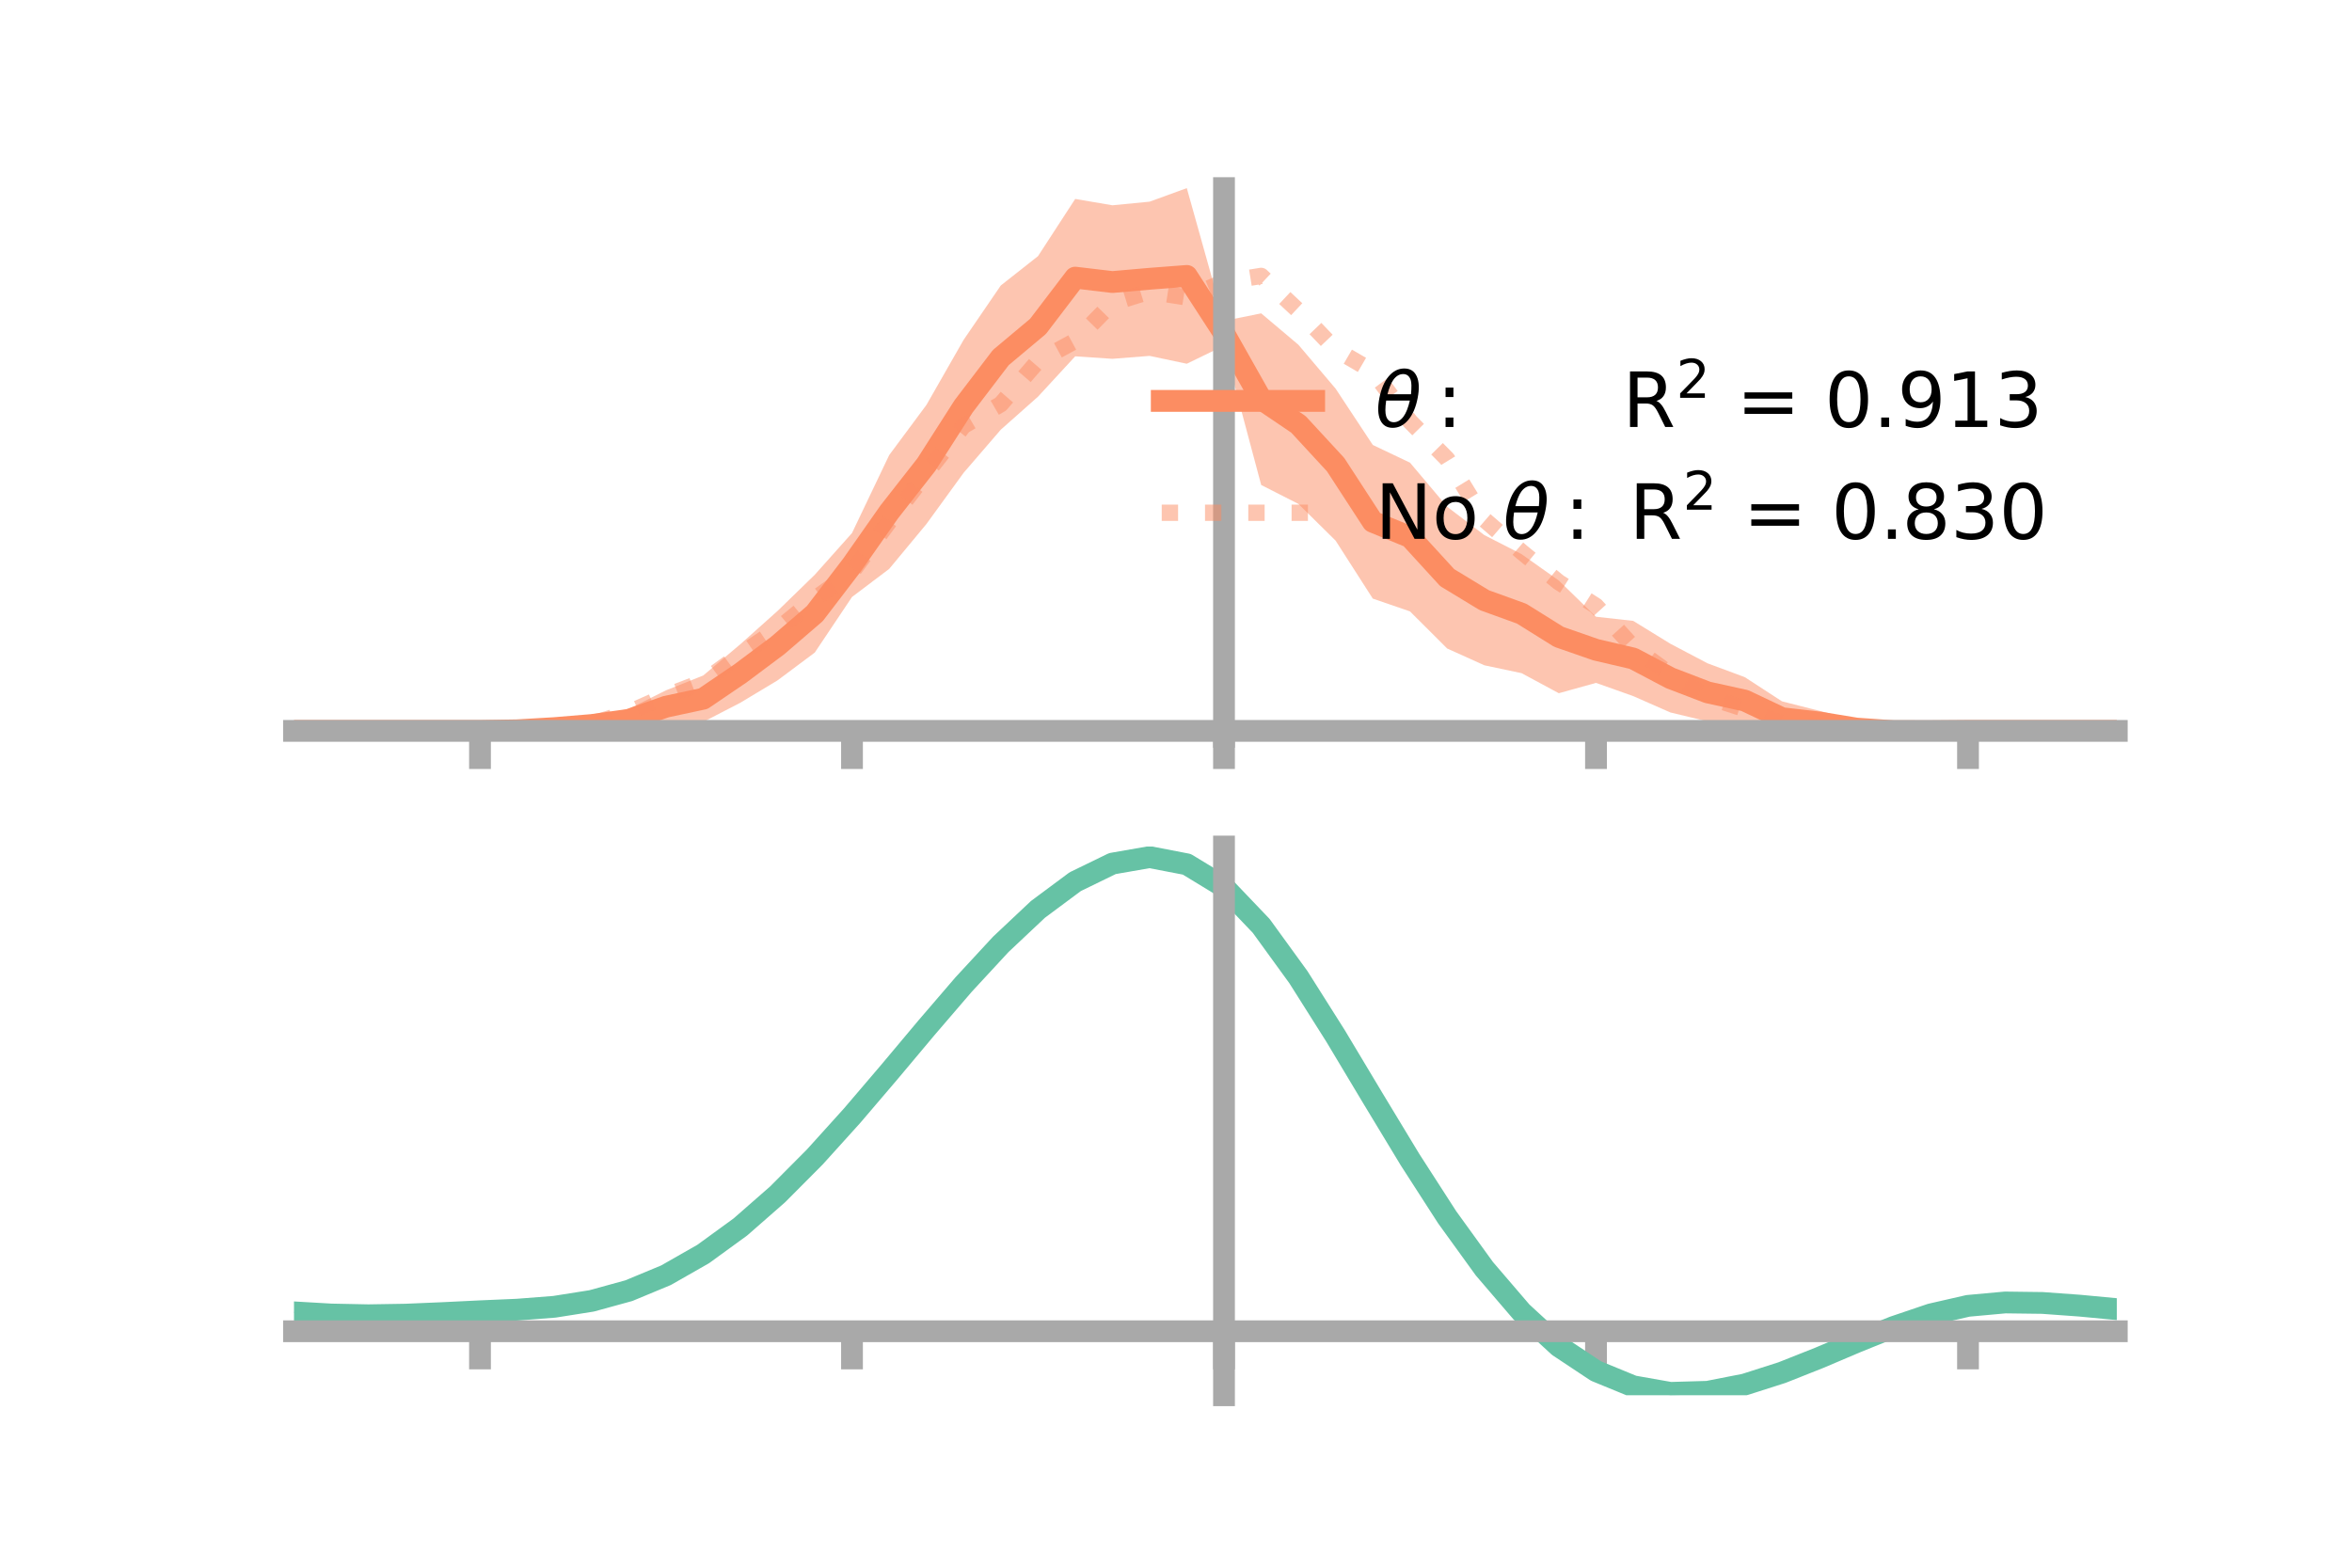 <?xml version="1.0" encoding="utf-8" standalone="no"?>
<!DOCTYPE svg PUBLIC "-//W3C//DTD SVG 1.1//EN"
  "http://www.w3.org/Graphics/SVG/1.1/DTD/svg11.dtd">
<!-- Created with matplotlib (https://matplotlib.org/) -->
<svg height="144pt" version="1.1" viewBox="0 0 216 144" width="216pt" xmlns="http://www.w3.org/2000/svg" xmlns:xlink="http://www.w3.org/1999/xlink">
 <defs>
  <style type="text/css">*{stroke-linecap:butt;stroke-linejoin:round;}</style>
 </defs>
 <g id="figure_1">
  <g id="patch_1">
   <path d="M 0 144 
L 216 144 
L 216 0 
L 0 0 
z
" style="fill:none;"/>
  </g>
  <g id="axes_1">
   <g id="patch_2">
    <path d="M 27 67.68 
L 194.4 67.68 
L 194.4 17.28 
L 27 17.28 
z
" style="fill:none;"/>
   </g>
   <g id="PolyCollection_1">
    <path clip-path="url(#pb23cd14799)" d="M 27 67.137 
L 27 67.137 
L 30.416 67.137 
L 33.833 67.137 
L 37.249 67.137 
L 40.665 67.137 
L 44.082 67.136 
L 47.498 66.95 
L 50.914 66.423 
L 54.331 65.847 
L 57.747 65.115 
L 61.163 63.41 
L 64.58 62.049 
L 67.996 59.171 
L 71.412 56.115 
L 74.829 52.791 
L 78.245 48.963 
L 81.661 41.802 
L 85.078 37.198 
L 88.494 31.22 
L 91.91 26.222 
L 95.327 23.528 
L 98.743 18.274 
L 102.159 18.856 
L 105.576 18.524 
L 108.992 17.28 
L 112.408 29.475 
L 115.824 28.783 
L 119.241 31.668 
L 122.657 35.698 
L 126.073 40.872 
L 129.49 42.498 
L 132.906 46.551 
L 136.322 49.154 
L 139.739 50.902 
L 143.155 53.323 
L 146.571 56.65 
L 149.988 57.031 
L 153.404 59.133 
L 156.82 60.931 
L 160.237 62.201 
L 163.653 64.422 
L 167.069 65.289 
L 170.486 66.166 
L 173.902 66.709 
L 177.318 67.032 
L 180.735 67.137 
L 184.151 67.137 
L 187.567 67.137 
L 190.984 67.137 
L 194.4 67.137 
L 194.4 67.137 
L 194.4 67.137 
L 190.984 67.137 
L 187.567 67.137 
L 184.151 67.137 
L 180.735 67.138 
L 177.318 67.296 
L 173.902 67.612 
L 170.486 67.68 
L 167.069 67.435 
L 163.653 67.518 
L 160.237 66.502 
L 156.82 66.265 
L 153.404 65.443 
L 149.988 63.94 
L 146.571 62.726 
L 143.155 63.676 
L 139.739 61.834 
L 136.322 61.111 
L 132.906 59.57 
L 129.49 56.161 
L 126.073 54.985 
L 122.657 49.659 
L 119.241 46.287 
L 115.824 44.549 
L 112.408 31.752 
L 108.992 33.411 
L 105.576 32.69 
L 102.159 32.959 
L 98.743 32.73 
L 95.327 36.435 
L 91.91 39.468 
L 88.494 43.432 
L 85.078 48.135 
L 81.661 52.255 
L 78.245 54.836 
L 74.829 59.938 
L 71.412 62.492 
L 67.996 64.547 
L 64.58 66.314 
L 61.163 66.418 
L 57.747 67.132 
L 54.331 67.347 
L 50.914 67.339 
L 47.498 67.212 
L 44.082 67.137 
L 40.665 67.137 
L 37.249 67.137 
L 33.833 67.137 
L 30.416 67.137 
L 27 67.137 
z
" style="fill:#fc8d62;fill-opacity:0.5;"/>
   </g>
   <g id="matplotlib.axis_1">
    <g id="xtick_1">
     <g id="line2d_1">
      <defs>
       <path d="M 0 0 
L 0 3.5 
" id="ma56407da3c" style="stroke:#a9a9a9;stroke-width:2;"/>
      </defs>
      <g>
       <use style="fill:#a9a9a9;stroke:#a9a9a9;stroke-width:2;" x="44.082" xlink:href="#ma56407da3c" y="67.137"/>
      </g>
     </g>
    </g>
    <g id="xtick_2">
     <g id="line2d_2">
      <g>
       <use style="fill:#a9a9a9;stroke:#a9a9a9;stroke-width:2;" x="78.245" xlink:href="#ma56407da3c" y="67.137"/>
      </g>
     </g>
    </g>
    <g id="xtick_3">
     <g id="line2d_3">
      <g>
       <use style="fill:#a9a9a9;stroke:#a9a9a9;stroke-width:2;" x="112.408" xlink:href="#ma56407da3c" y="67.137"/>
      </g>
     </g>
    </g>
    <g id="xtick_4">
     <g id="line2d_4">
      <g>
       <use style="fill:#a9a9a9;stroke:#a9a9a9;stroke-width:2;" x="146.571" xlink:href="#ma56407da3c" y="67.137"/>
      </g>
     </g>
    </g>
    <g id="xtick_5">
     <g id="line2d_5">
      <g>
       <use style="fill:#a9a9a9;stroke:#a9a9a9;stroke-width:2;" x="180.735" xlink:href="#ma56407da3c" y="67.137"/>
      </g>
     </g>
    </g>
   </g>
   <g id="matplotlib.axis_2"/>
   <g id="line2d_6">
    <path clip-path="url(#pb23cd14799)" d="M 27 67.137 
L 30.416 67.137 
L 33.833 67.137 
L 37.249 67.137 
L 40.665 67.137 
L 44.082 67.137 
L 47.498 67.081 
L 50.914 66.881 
L 54.331 66.597 
L 57.747 66.123 
L 61.163 64.914 
L 64.58 64.182 
L 67.996 61.859 
L 71.412 59.303 
L 74.829 56.364 
L 78.245 51.9 
L 81.661 47.028 
L 85.078 42.667 
L 88.494 37.326 
L 91.91 32.845 
L 95.327 29.981 
L 98.743 25.502 
L 102.159 25.907 
L 105.576 25.607 
L 108.992 25.345 
L 112.408 30.614 
L 115.824 36.666 
L 119.241 38.978 
L 122.657 42.678 
L 126.073 47.929 
L 129.49 49.329 
L 132.906 53.06 
L 136.322 55.133 
L 139.739 56.368 
L 143.155 58.5 
L 146.571 59.688 
L 149.988 60.486 
L 153.404 62.288 
L 156.82 63.598 
L 160.237 64.351 
L 163.653 65.97 
L 167.069 66.362 
L 170.486 66.923 
L 173.902 67.16 
L 177.318 67.164 
L 180.735 67.137 
L 184.151 67.137 
L 187.567 67.137 
L 190.984 67.137 
L 194.4 67.137 
" style="fill:none;stroke:#fc8d62;stroke-linecap:square;stroke-width:2;"/>
   </g>
   <g id="line2d_7">
    <path clip-path="url(#pb23cd14799)" d="M 27 67.137 
L 30.416 67.137 
L 33.833 67.137 
L 37.249 67.137 
L 40.665 67.137 
L 44.082 67.137 
L 47.498 67.096 
L 50.914 66.937 
L 54.331 66.496 
L 57.747 65.434 
L 61.163 63.915 
L 64.58 62.614 
L 67.996 60.123 
L 71.412 57.813 
L 74.829 55 
L 78.245 52.544 
L 81.661 47.921 
L 85.078 43.466 
L 88.494 39.111 
L 91.91 37.125 
L 95.327 33.171 
L 98.743 31.312 
L 102.159 27.834 
L 105.576 26.78 
L 108.992 27.321 
L 112.408 25.894 
L 115.824 25.345 
L 119.241 28.546 
L 122.657 32.112 
L 126.073 34.096 
L 129.49 38.705 
L 132.906 42.169 
L 136.322 47.737 
L 139.739 50.693 
L 143.155 53.485 
L 146.571 55.651 
L 149.988 59.434 
L 153.404 61.932 
L 156.82 64.028 
L 160.237 65.124 
L 163.653 66.499 
L 167.069 66.802 
L 170.486 66.929 
L 173.902 67.078 
L 177.318 67.142 
L 180.735 67.137 
L 184.151 67.137 
L 187.567 67.137 
L 190.984 67.137 
L 194.4 67.137 
" style="fill:none;stroke:#fc8d62;stroke-dasharray:1.5,2.475;stroke-dashoffset:0;stroke-opacity:0.5;stroke-width:1.5;"/>
   </g>
   <g id="patch_3">
    <path d="M 112.408 67.68 
L 112.408 17.28 
" style="fill:none;stroke:#a9a9a9;stroke-linecap:square;stroke-linejoin:miter;stroke-width:2;"/>
   </g>
   <g id="patch_4">
    <path d="M 194.4 67.68 
L 194.4 17.28 
" style="fill:none;"/>
   </g>
   <g id="patch_5">
    <path d="M 27 67.137 
L 194.4 67.137 
" style="fill:none;stroke:#a9a9a9;stroke-linecap:square;stroke-linejoin:miter;stroke-width:2;"/>
   </g>
   <g id="patch_6">
    <path d="M 27 17.28 
L 194.4 17.28 
" style="fill:none;"/>
   </g>
   <g id="legend_1">
    <g id="line2d_8">
     <path d="M 106.69 36.824 
L 120.69 36.824 
" style="fill:none;stroke:#fc8d62;stroke-linecap:square;stroke-width:2;"/>
    </g>
    <g id="line2d_9"/>
    <g id="text_1">
     <!-- $\theta:$      R$^{2}$ = 0.913 -->
     <g transform="translate(126.29 39.274)scale(0.07 -0.07)">
      <defs>
       <path d="M 45.516 34.672 
L 14.453 34.672 
Q 12.359 20.062 14.5 13.875 
Q 17.188 6.25 24.469 6.25 
Q 31.781 6.25 37.359 13.922 
Q 42.234 20.656 45.516 34.672 
z
M 47.016 42.969 
Q 48.344 56.844 46.625 61.719 
Q 43.953 69.438 36.766 69.438 
Q 29.297 69.438 23.828 61.812 
Q 19.531 55.672 16.156 42.969 
z
M 38.188 76.766 
Q 49.906 76.766 54.594 66.406 
Q 59.281 56.109 55.719 37.844 
Q 52.203 19.625 43.453 9.281 
Q 34.766 -1.125 23.047 -1.125 
Q 11.281 -1.125 6.641 9.281 
Q 2 19.625 5.516 37.844 
Q 9.078 56.109 17.719 66.406 
Q 26.422 76.766 38.188 76.766 
z
" id="DejaVuSans-Oblique-952"/>
       <path d="M 11.719 12.406 
L 22.016 12.406 
L 22.016 0 
L 11.719 0 
z
M 11.719 51.703 
L 22.016 51.703 
L 22.016 39.312 
L 11.719 39.312 
z
" id="DejaVuSans-58"/>
       <path id="DejaVuSans-32"/>
       <path d="M 44.391 34.188 
Q 47.562 33.109 50.562 29.594 
Q 53.562 26.078 56.594 19.922 
L 66.609 0 
L 56 0 
L 46.688 18.703 
Q 43.062 26.031 39.672 28.422 
Q 36.281 30.812 30.422 30.812 
L 19.672 30.812 
L 19.672 0 
L 9.812 0 
L 9.812 72.906 
L 32.078 72.906 
Q 44.578 72.906 50.734 67.672 
Q 56.891 62.453 56.891 51.906 
Q 56.891 45.016 53.688 40.469 
Q 50.484 35.938 44.391 34.188 
z
M 19.672 64.797 
L 19.672 38.922 
L 32.078 38.922 
Q 39.203 38.922 42.844 42.219 
Q 46.484 45.516 46.484 51.906 
Q 46.484 58.297 42.844 61.547 
Q 39.203 64.797 32.078 64.797 
z
" id="DejaVuSans-82"/>
       <path d="M 19.188 8.297 
L 53.609 8.297 
L 53.609 0 
L 7.328 0 
L 7.328 8.297 
Q 12.938 14.109 22.625 23.891 
Q 32.328 33.688 34.812 36.531 
Q 39.547 41.844 41.422 45.531 
Q 43.312 49.219 43.312 52.781 
Q 43.312 58.594 39.234 62.25 
Q 35.156 65.922 28.609 65.922 
Q 23.969 65.922 18.812 64.312 
Q 13.672 62.703 7.812 59.422 
L 7.812 69.391 
Q 13.766 71.781 18.938 73 
Q 24.125 74.219 28.422 74.219 
Q 39.75 74.219 46.484 68.547 
Q 53.219 62.891 53.219 53.422 
Q 53.219 48.922 51.531 44.891 
Q 49.859 40.875 45.406 35.406 
Q 44.188 33.984 37.641 27.219 
Q 31.109 20.453 19.188 8.297 
z
" id="DejaVuSans-50"/>
       <path d="M 10.594 45.406 
L 73.188 45.406 
L 73.188 37.203 
L 10.594 37.203 
z
M 10.594 25.484 
L 73.188 25.484 
L 73.188 17.188 
L 10.594 17.188 
z
" id="DejaVuSans-61"/>
       <path d="M 31.781 66.406 
Q 24.172 66.406 20.328 58.906 
Q 16.5 51.422 16.5 36.375 
Q 16.5 21.391 20.328 13.891 
Q 24.172 6.391 31.781 6.391 
Q 39.453 6.391 43.281 13.891 
Q 47.125 21.391 47.125 36.375 
Q 47.125 51.422 43.281 58.906 
Q 39.453 66.406 31.781 66.406 
z
M 31.781 74.219 
Q 44.047 74.219 50.516 64.516 
Q 56.984 54.828 56.984 36.375 
Q 56.984 17.969 50.516 8.266 
Q 44.047 -1.422 31.781 -1.422 
Q 19.531 -1.422 13.062 8.266 
Q 6.594 17.969 6.594 36.375 
Q 6.594 54.828 13.062 64.516 
Q 19.531 74.219 31.781 74.219 
z
" id="DejaVuSans-48"/>
       <path d="M 10.688 12.406 
L 21 12.406 
L 21 0 
L 10.688 0 
z
" id="DejaVuSans-46"/>
       <path d="M 10.984 1.516 
L 10.984 10.5 
Q 14.703 8.734 18.5 7.812 
Q 22.312 6.891 25.984 6.891 
Q 35.75 6.891 40.891 13.453 
Q 46.047 20.016 46.781 33.406 
Q 43.953 29.203 39.594 26.953 
Q 35.25 24.703 29.984 24.703 
Q 19.047 24.703 12.672 31.312 
Q 6.297 37.938 6.297 49.422 
Q 6.297 60.641 12.938 67.422 
Q 19.578 74.219 30.609 74.219 
Q 43.266 74.219 49.922 64.516 
Q 56.594 54.828 56.594 36.375 
Q 56.594 19.141 48.406 8.859 
Q 40.234 -1.422 26.422 -1.422 
Q 22.703 -1.422 18.891 -0.688 
Q 15.094 0.047 10.984 1.516 
z
M 30.609 32.422 
Q 37.25 32.422 41.125 36.953 
Q 45.016 41.5 45.016 49.422 
Q 45.016 57.281 41.125 61.844 
Q 37.25 66.406 30.609 66.406 
Q 23.969 66.406 20.094 61.844 
Q 16.219 57.281 16.219 49.422 
Q 16.219 41.5 20.094 36.953 
Q 23.969 32.422 30.609 32.422 
z
" id="DejaVuSans-57"/>
       <path d="M 12.406 8.297 
L 28.516 8.297 
L 28.516 63.922 
L 10.984 60.406 
L 10.984 69.391 
L 28.422 72.906 
L 38.281 72.906 
L 38.281 8.297 
L 54.391 8.297 
L 54.391 0 
L 12.406 0 
z
" id="DejaVuSans-49"/>
       <path d="M 40.578 39.312 
Q 47.656 37.797 51.625 33 
Q 55.609 28.219 55.609 21.188 
Q 55.609 10.406 48.188 4.484 
Q 40.766 -1.422 27.094 -1.422 
Q 22.516 -1.422 17.656 -0.516 
Q 12.797 0.391 7.625 2.203 
L 7.625 11.719 
Q 11.719 9.328 16.594 8.109 
Q 21.484 6.891 26.812 6.891 
Q 36.078 6.891 40.938 10.547 
Q 45.797 14.203 45.797 21.188 
Q 45.797 27.641 41.281 31.266 
Q 36.766 34.906 28.719 34.906 
L 20.219 34.906 
L 20.219 43.016 
L 29.109 43.016 
Q 36.375 43.016 40.234 45.922 
Q 44.094 48.828 44.094 54.297 
Q 44.094 59.906 40.109 62.906 
Q 36.141 65.922 28.719 65.922 
Q 24.656 65.922 20.016 65.031 
Q 15.375 64.156 9.812 62.312 
L 9.812 71.094 
Q 15.438 72.656 20.344 73.438 
Q 25.25 74.219 29.594 74.219 
Q 40.828 74.219 47.359 69.109 
Q 53.906 64.016 53.906 55.328 
Q 53.906 49.266 50.438 45.094 
Q 46.969 40.922 40.578 39.312 
z
" id="DejaVuSans-51"/>
      </defs>
      <use transform="translate(0 0.766)" xlink:href="#DejaVuSans-Oblique-952"/>
      <use transform="translate(80.664 0.766)" xlink:href="#DejaVuSans-58"/>
      <use transform="translate(133.838 0.766)" xlink:href="#DejaVuSans-32"/>
      <use transform="translate(165.625 0.766)" xlink:href="#DejaVuSans-32"/>
      <use transform="translate(197.412 0.766)" xlink:href="#DejaVuSans-32"/>
      <use transform="translate(229.199 0.766)" xlink:href="#DejaVuSans-32"/>
      <use transform="translate(260.986 0.766)" xlink:href="#DejaVuSans-32"/>
      <use transform="translate(292.773 0.766)" xlink:href="#DejaVuSans-32"/>
      <use transform="translate(324.561 0.766)" xlink:href="#DejaVuSans-82"/>
      <use transform="translate(395 39.047)scale(0.7)" xlink:href="#DejaVuSans-50"/>
      <use transform="translate(442.271 0.766)" xlink:href="#DejaVuSans-32"/>
      <use transform="translate(474.058 0.766)" xlink:href="#DejaVuSans-61"/>
      <use transform="translate(557.847 0.766)" xlink:href="#DejaVuSans-32"/>
      <use transform="translate(589.634 0.766)" xlink:href="#DejaVuSans-48"/>
      <use transform="translate(653.257 0.766)" xlink:href="#DejaVuSans-46"/>
      <use transform="translate(685.044 0.766)" xlink:href="#DejaVuSans-57"/>
      <use transform="translate(748.667 0.766)" xlink:href="#DejaVuSans-49"/>
      <use transform="translate(812.29 0.766)" xlink:href="#DejaVuSans-51"/>
     </g>
    </g>
    <g id="line2d_10">
     <path d="M 106.69 47.099 
L 120.69 47.099 
" style="fill:none;stroke:#fc8d62;stroke-dasharray:1.5,2.475;stroke-dashoffset:0;stroke-opacity:0.5;stroke-width:1.5;"/>
    </g>
    <g id="line2d_11"/>
    <g id="text_2">
     <!-- No $\theta:$ R$^{2}$ = 0.830 -->
     <g transform="translate(126.29 49.549)scale(0.07 -0.07)">
      <defs>
       <path d="M 9.812 72.906 
L 23.094 72.906 
L 55.422 11.922 
L 55.422 72.906 
L 64.984 72.906 
L 64.984 0 
L 51.703 0 
L 19.391 60.984 
L 19.391 0 
L 9.812 0 
z
" id="DejaVuSans-78"/>
       <path d="M 30.609 48.391 
Q 23.391 48.391 19.188 42.75 
Q 14.984 37.109 14.984 27.297 
Q 14.984 17.484 19.156 11.844 
Q 23.344 6.203 30.609 6.203 
Q 37.797 6.203 41.984 11.859 
Q 46.188 17.531 46.188 27.297 
Q 46.188 37.016 41.984 42.703 
Q 37.797 48.391 30.609 48.391 
z
M 30.609 56 
Q 42.328 56 49.016 48.375 
Q 55.719 40.766 55.719 27.297 
Q 55.719 13.875 49.016 6.219 
Q 42.328 -1.422 30.609 -1.422 
Q 18.844 -1.422 12.172 6.219 
Q 5.516 13.875 5.516 27.297 
Q 5.516 40.766 12.172 48.375 
Q 18.844 56 30.609 56 
z
" id="DejaVuSans-111"/>
       <path d="M 31.781 34.625 
Q 24.75 34.625 20.719 30.859 
Q 16.703 27.094 16.703 20.516 
Q 16.703 13.922 20.719 10.156 
Q 24.75 6.391 31.781 6.391 
Q 38.812 6.391 42.859 10.172 
Q 46.922 13.969 46.922 20.516 
Q 46.922 27.094 42.891 30.859 
Q 38.875 34.625 31.781 34.625 
z
M 21.922 38.812 
Q 15.578 40.375 12.031 44.719 
Q 8.5 49.078 8.5 55.328 
Q 8.5 64.062 14.719 69.141 
Q 20.953 74.219 31.781 74.219 
Q 42.672 74.219 48.875 69.141 
Q 55.078 64.062 55.078 55.328 
Q 55.078 49.078 51.531 44.719 
Q 48 40.375 41.703 38.812 
Q 48.828 37.156 52.797 32.312 
Q 56.781 27.484 56.781 20.516 
Q 56.781 9.906 50.312 4.234 
Q 43.844 -1.422 31.781 -1.422 
Q 19.734 -1.422 13.25 4.234 
Q 6.781 9.906 6.781 20.516 
Q 6.781 27.484 10.781 32.312 
Q 14.797 37.156 21.922 38.812 
z
M 18.312 54.391 
Q 18.312 48.734 21.844 45.562 
Q 25.391 42.391 31.781 42.391 
Q 38.141 42.391 41.719 45.562 
Q 45.312 48.734 45.312 54.391 
Q 45.312 60.062 41.719 63.234 
Q 38.141 66.406 31.781 66.406 
Q 25.391 66.406 21.844 63.234 
Q 18.312 60.062 18.312 54.391 
z
" id="DejaVuSans-56"/>
      </defs>
      <use transform="translate(0 0.766)" xlink:href="#DejaVuSans-78"/>
      <use transform="translate(74.805 0.766)" xlink:href="#DejaVuSans-111"/>
      <use transform="translate(135.986 0.766)" xlink:href="#DejaVuSans-32"/>
      <use transform="translate(167.773 0.766)" xlink:href="#DejaVuSans-Oblique-952"/>
      <use transform="translate(248.438 0.766)" xlink:href="#DejaVuSans-58"/>
      <use transform="translate(301.611 0.766)" xlink:href="#DejaVuSans-32"/>
      <use transform="translate(333.398 0.766)" xlink:href="#DejaVuSans-82"/>
      <use transform="translate(403.838 39.047)scale(0.7)" xlink:href="#DejaVuSans-50"/>
      <use transform="translate(451.108 0.766)" xlink:href="#DejaVuSans-32"/>
      <use transform="translate(482.896 0.766)" xlink:href="#DejaVuSans-61"/>
      <use transform="translate(566.685 0.766)" xlink:href="#DejaVuSans-32"/>
      <use transform="translate(598.472 0.766)" xlink:href="#DejaVuSans-48"/>
      <use transform="translate(662.095 0.766)" xlink:href="#DejaVuSans-46"/>
      <use transform="translate(691.257 0.766)" xlink:href="#DejaVuSans-56"/>
      <use transform="translate(754.88 0.766)" xlink:href="#DejaVuSans-51"/>
      <use transform="translate(818.503 0.766)" xlink:href="#DejaVuSans-48"/>
     </g>
    </g>
   </g>
  </g>
  <g id="axes_2">
   <g id="patch_7">
    <path d="M 27 128.16 
L 194.4 128.16 
L 194.4 77.76 
L 27 77.76 
z
" style="fill:none;"/>
   </g>
   <g id="PolyCollection_2">
    <path clip-path="url(#p08349f91f5)" d="M 27 120.585 
L 27 120.506 
L 30.416 120.713 
L 33.833 120.783 
L 37.249 120.72 
L 40.665 120.566 
L 44.082 120.391 
L 47.498 120.239 
L 50.914 119.969 
L 54.331 119.422 
L 57.747 118.473 
L 61.163 117.029 
L 64.58 115.04 
L 67.996 112.498 
L 71.412 109.433 
L 74.829 105.914 
L 78.245 102.04 
L 81.661 97.941 
L 85.078 93.77 
L 88.494 89.703 
L 91.91 85.929 
L 95.327 82.646 
L 98.743 80.057 
L 102.159 78.364 
L 105.576 77.76 
L 108.992 78.432 
L 112.408 80.548 
L 115.824 84.183 
L 119.241 88.964 
L 122.657 94.455 
L 126.073 100.249 
L 129.49 105.99 
L 132.906 111.38 
L 136.322 116.182 
L 139.739 120.229 
L 143.155 123.417 
L 146.571 125.706 
L 149.988 127.118 
L 153.404 127.724 
L 156.82 127.631 
L 160.237 126.973 
L 163.653 125.899 
L 167.069 124.569 
L 170.486 123.145 
L 173.902 121.786 
L 177.318 120.643 
L 180.735 119.868 
L 184.151 119.558 
L 187.567 119.607 
L 190.984 119.865 
L 194.4 120.199 
L 194.4 120.305 
L 194.4 120.305 
L 190.984 119.995 
L 187.567 119.757 
L 184.151 119.718 
L 180.735 120.033 
L 177.318 120.82 
L 173.902 121.994 
L 170.486 123.402 
L 167.069 124.88 
L 163.653 126.26 
L 160.237 127.373 
L 156.82 128.056 
L 153.404 128.16 
L 149.988 127.561 
L 146.571 126.165 
L 143.155 123.921 
L 139.739 120.819 
L 136.322 116.898 
L 132.906 112.252 
L 129.49 107.04 
L 126.073 101.484 
L 122.657 95.871 
L 119.241 90.549 
L 115.824 85.913 
L 112.408 82.389 
L 108.992 80.345 
L 105.576 79.699 
L 102.159 80.286 
L 98.743 81.919 
L 95.327 84.408 
L 91.91 87.557 
L 88.494 91.171 
L 85.078 95.057 
L 81.661 99.037 
L 78.245 102.944 
L 74.829 106.633 
L 71.412 109.984 
L 67.996 112.905 
L 64.58 115.333 
L 61.163 117.243 
L 57.747 118.64 
L 54.331 119.566 
L 50.914 120.1 
L 47.498 120.361 
L 44.082 120.503 
L 40.665 120.66 
L 37.249 120.795 
L 33.833 120.842 
L 30.416 120.773 
L 27 120.585 
z
" style="fill:#66c2a5;fill-opacity:0.5;"/>
   </g>
   <g id="matplotlib.axis_3">
    <g id="xtick_6">
     <g id="line2d_12">
      <g>
       <use style="fill:#a9a9a9;stroke:#a9a9a9;stroke-width:2;" x="44.082" xlink:href="#ma56407da3c" y="122.28"/>
      </g>
     </g>
    </g>
    <g id="xtick_7">
     <g id="line2d_13">
      <g>
       <use style="fill:#a9a9a9;stroke:#a9a9a9;stroke-width:2;" x="78.245" xlink:href="#ma56407da3c" y="122.28"/>
      </g>
     </g>
    </g>
    <g id="xtick_8">
     <g id="line2d_14">
      <g>
       <use style="fill:#a9a9a9;stroke:#a9a9a9;stroke-width:2;" x="112.408" xlink:href="#ma56407da3c" y="122.28"/>
      </g>
     </g>
    </g>
    <g id="xtick_9">
     <g id="line2d_15">
      <g>
       <use style="fill:#a9a9a9;stroke:#a9a9a9;stroke-width:2;" x="146.571" xlink:href="#ma56407da3c" y="122.28"/>
      </g>
     </g>
    </g>
    <g id="xtick_10">
     <g id="line2d_16">
      <g>
       <use style="fill:#a9a9a9;stroke:#a9a9a9;stroke-width:2;" x="180.735" xlink:href="#ma56407da3c" y="122.28"/>
      </g>
     </g>
    </g>
   </g>
   <g id="matplotlib.axis_4"/>
   <g id="line2d_17">
    <path clip-path="url(#p08349f91f5)" d="M 27 120.546 
L 30.416 120.743 
L 33.833 120.813 
L 37.249 120.757 
L 40.665 120.613 
L 44.082 120.447 
L 47.498 120.3 
L 50.914 120.035 
L 54.331 119.494 
L 57.747 118.556 
L 61.163 117.136 
L 64.58 115.187 
L 67.996 112.701 
L 71.412 109.709 
L 74.829 106.274 
L 78.245 102.492 
L 81.661 98.489 
L 85.078 94.414 
L 88.494 90.437 
L 91.91 86.743 
L 95.327 83.527 
L 98.743 80.988 
L 102.159 79.325 
L 105.576 78.73 
L 108.992 79.389 
L 112.408 81.468 
L 115.824 85.048 
L 119.241 89.757 
L 122.657 95.163 
L 126.073 100.866 
L 129.49 106.515 
L 132.906 111.816 
L 136.322 116.54 
L 139.739 120.524 
L 143.155 123.669 
L 146.571 125.936 
L 149.988 127.339 
L 153.404 127.942 
L 156.82 127.843 
L 160.237 127.173 
L 163.653 126.08 
L 167.069 124.725 
L 170.486 123.274 
L 173.902 121.89 
L 177.318 120.732 
L 180.735 119.95 
L 184.151 119.638 
L 187.567 119.682 
L 190.984 119.93 
L 194.4 120.252 
" style="fill:none;stroke:#66c2a5;stroke-linecap:square;stroke-width:2;"/>
   </g>
   <g id="patch_8">
    <path d="M 112.408 128.16 
L 112.408 77.76 
" style="fill:none;stroke:#a9a9a9;stroke-linecap:square;stroke-linejoin:miter;stroke-width:2;"/>
   </g>
   <g id="patch_9">
    <path d="M 194.4 128.16 
L 194.4 77.76 
" style="fill:none;"/>
   </g>
   <g id="patch_10">
    <path d="M 27 122.28 
L 194.4 122.28 
" style="fill:none;stroke:#a9a9a9;stroke-linecap:square;stroke-linejoin:miter;stroke-width:2;"/>
   </g>
   <g id="patch_11">
    <path d="M 27 77.76 
L 194.4 77.76 
" style="fill:none;"/>
   </g>
  </g>
 </g>
 <defs>
  <clipPath id="pb23cd14799">
   <rect height="50.4" width="167.4" x="27" y="17.28"/>
  </clipPath>
  <clipPath id="p08349f91f5">
   <rect height="50.4" width="167.4" x="27" y="77.76"/>
  </clipPath>
 </defs>
</svg>

